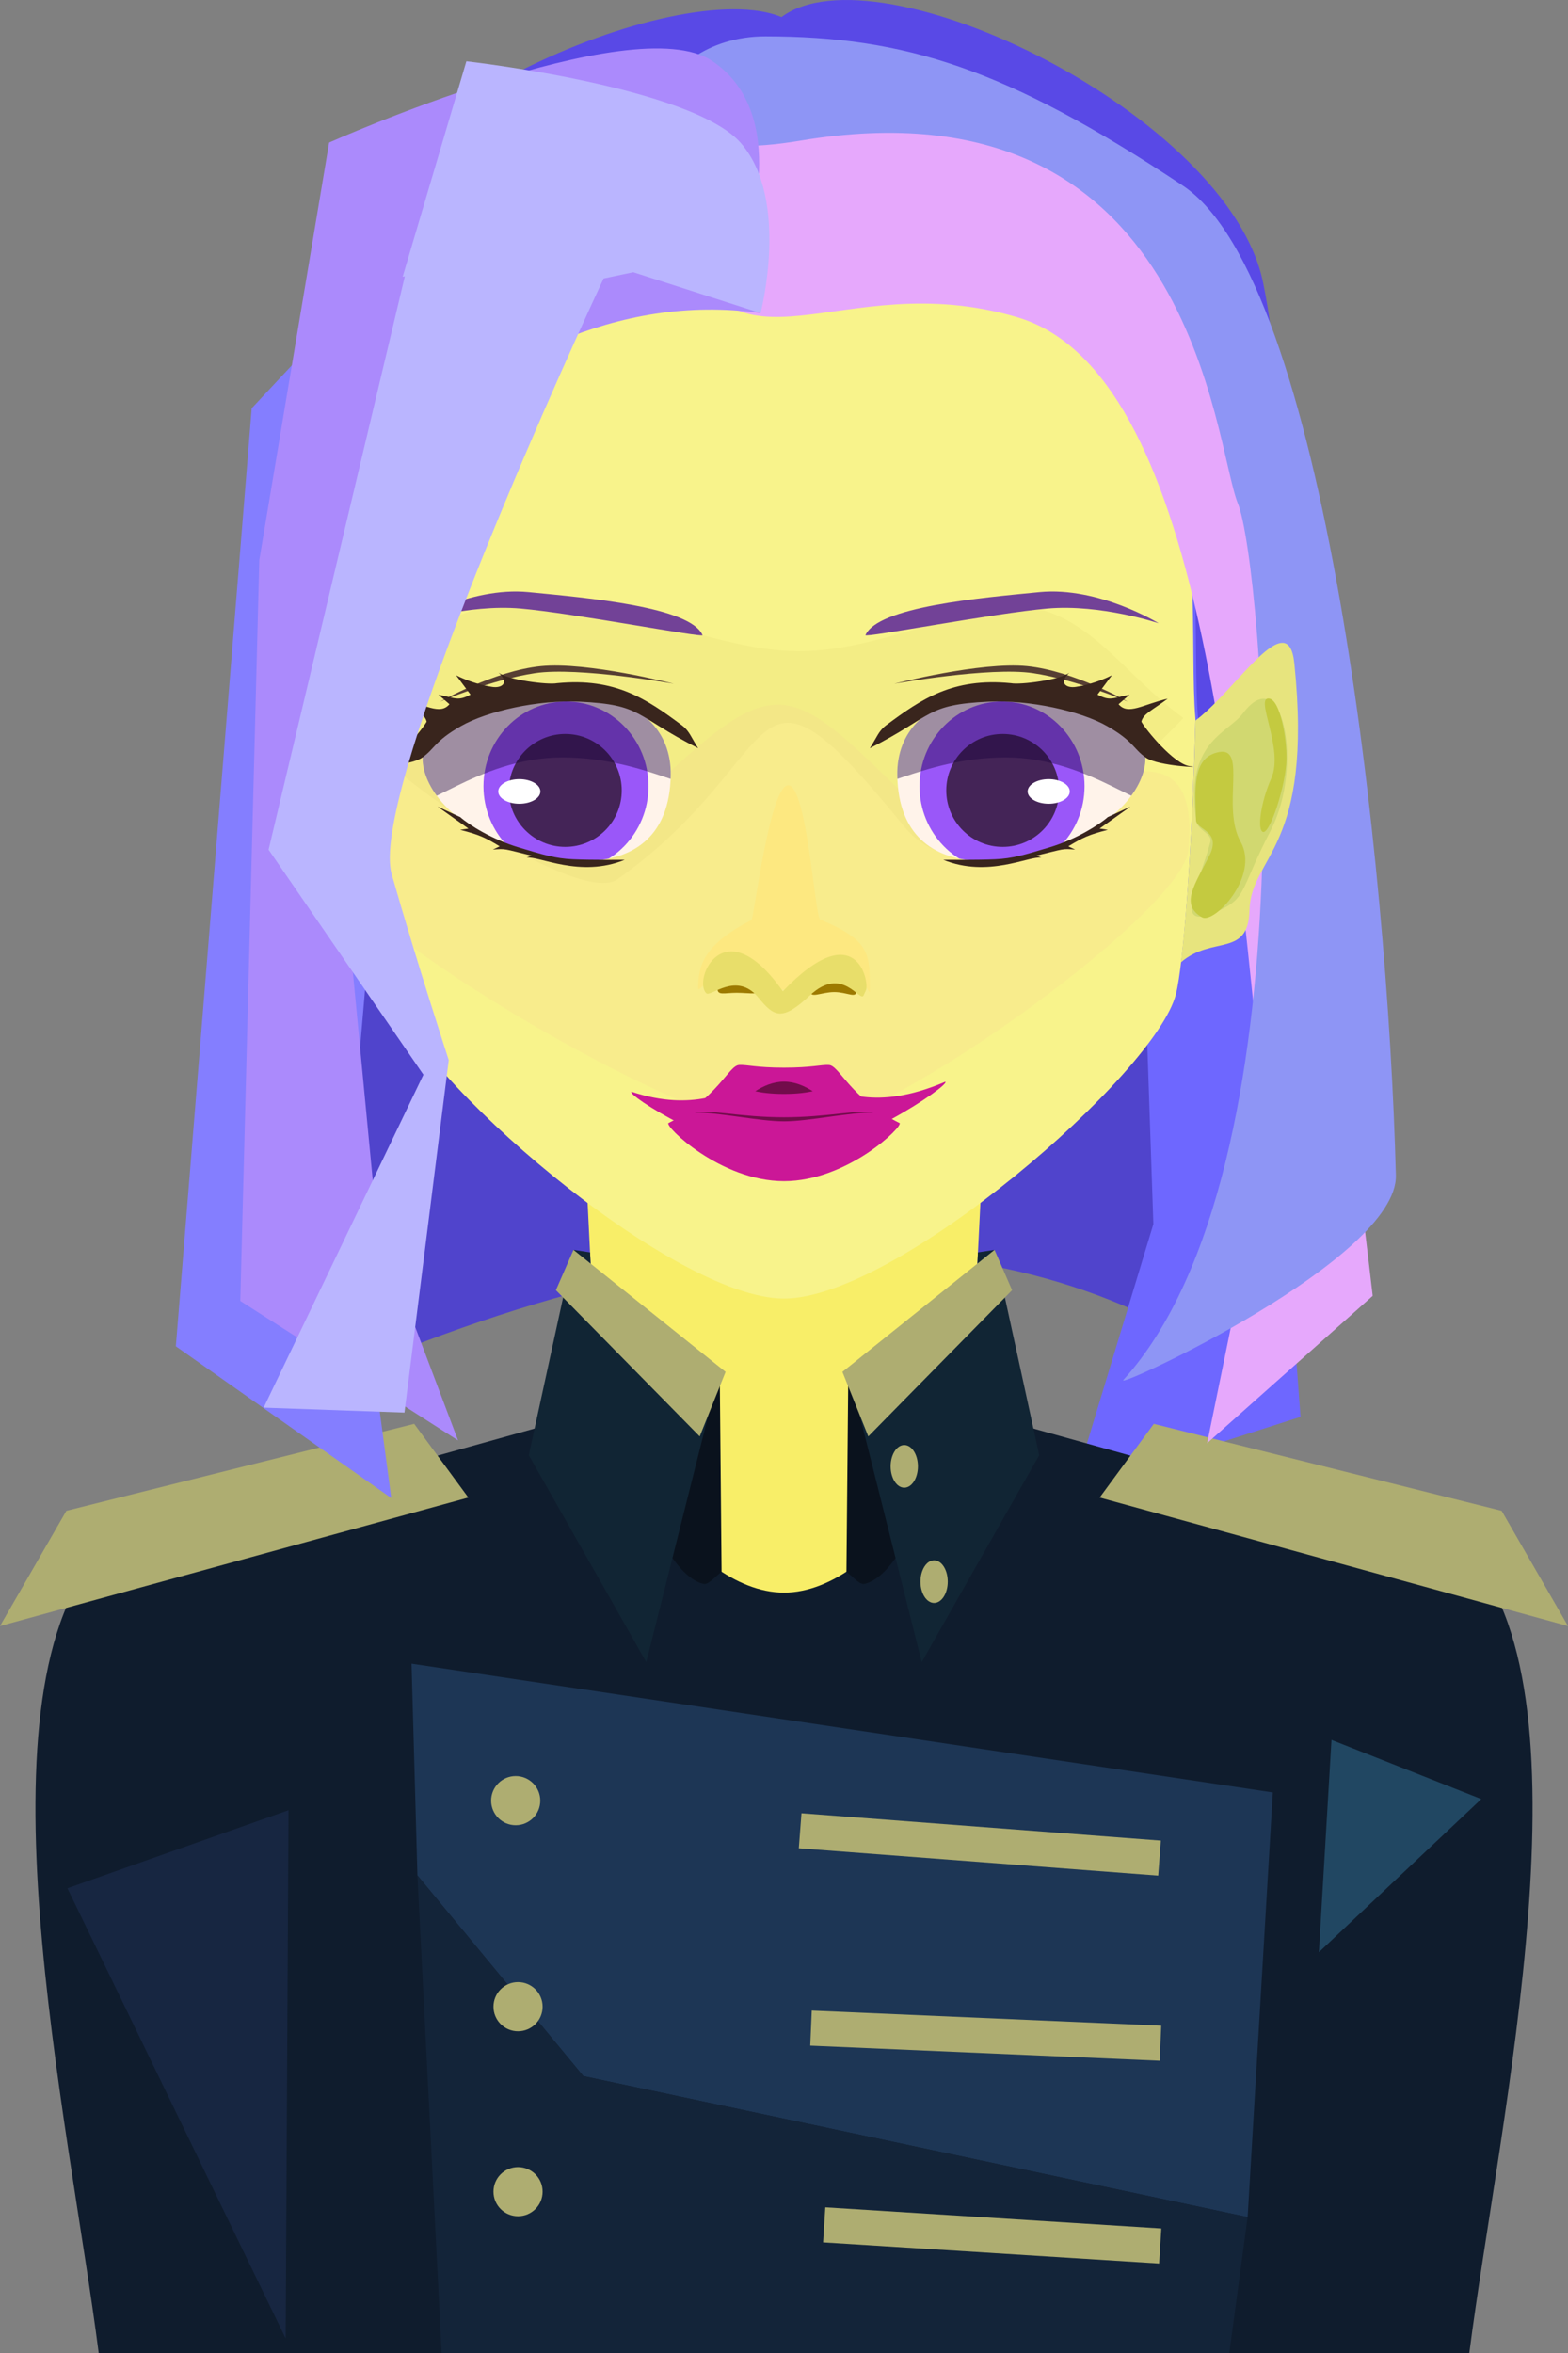 <svg xmlns="http://www.w3.org/2000/svg" viewBox="0 0 200 300">
  <rect x="0" y="0" width="200" height="300" fill="#808080" stroke="none"/>
  <defs>
    <clipPath id="d">
      <use href="#a"/>
    </clipPath>
    <clipPath id="c">
      <use href="#b"/>
    </clipPath>
  </defs>
  <g data-label="Hair_back">
    <path d="M100.348 5.772C70.055 5.77 47.246 32.655 47.243 44.89l-8.339 132.473c55.25-24.91 94.603-22.012 122.876 0L153.44 44.89c-.002-12.233-22.8-39.117-53.093-39.118Z" style="fill:#5044cc"/>
    <path d="m155.337 39.67-11.514 19.448 3.29 96.95-10.257 33.864 29.027-9.289z" style="fill:#6e67ff"/>
  </g>
  <g data-label="Torso">
    <path data-label="body" d="m100 173.26-86.805 24.215C-3.817 215.063 8.778 270.22 12.588 300h174.824c3.81-29.779 16.405-84.937-.607-102.525z" style="fill:#0f1c2d"/>
    <g data-label="pads">
      <path d="m8.466 192.62 44.365-11.085 6.908 9.395L0 207.314ZM191.534 192.62l-44.365-11.085-6.908 9.395L200 207.314Z" style="fill:#aead71"/>
    </g>
    <path data-label="neck" d="m73.227 118.675 3.127 62.987s11.163 21.39 23.646 21.39 23.646-21.39 23.646-21.39l3.127-62.987H100z" style="fill:#f8ee68"/>
    <g data-label="flap">
      <path d="M52.493 212.112 162.35 228.53l-3.212 54.14-84.73-17.975-21.166-25.594Z" style="fill:#1d3655"/>
      <path d="M53.24 239.102 56.33 300H156.8l2.337-17.33-84.729-17.975z" style="fill:#132439"/>
      <circle cx="65.777" cy="229.575" r="3.134" style="fill:#aead71"/>
      <circle cx="66.076" cy="255.845" r="3.134" style="fill:#aead71"/>
      <circle cx="66.076" cy="279.428" r="3.134" style="fill:#aead71"/>
      <path d="m102.229 231.184 45.84 3.485-.34 4.465-45.84-3.485zM103.542 256.34l44.573 1.926-.193 4.473-44.574-1.927zM105.268 281.426l42.86 2.696-.28 4.467-42.86-2.695z" style="fill:#aead71"/>
    </g>
    <g data-label="collar">
      <path d="m91.803 174.944.236 25.446c-1.01.81-1.721 1.698-2.333 1.549-2.083-.509-3.796-3.001-4.851-4.655" style="fill:#0a121d"/>
      <path d="m91.722 174.972-16.39-13.782-.068-1.517-2.117-.321-5.7 26.174 14.987 26.386z" style="fill:#112534"/>
      <path d="m73.147 159.352 19.402 15.555-3.3 8.23-18.344-18.645z" style="fill:#aead71"/>
      <path d="m108.201 174.944-.237 25.446c1.011.81 1.722 1.698 2.334 1.549 2.083-.509 3.796-3.001 4.85-4.655" style="fill:#0a121d"/>
      <path d="m108.278 174.972 16.39-13.782.068-1.517 2.117-.321 5.7 26.174-14.987 26.386z" style="fill:#112534"/>
      <path d="m126.853 159.352-19.402 15.555 3.3 8.23 18.344-18.645z" style="fill:#aead71"/>
      <ellipse cx="115.34" cy="186.954" rx="1.741" ry="2.718" style="fill:#aead71"/>
      <ellipse cx="119.146" cy="201.651" rx="1.741" ry="2.718" style="fill:#aead71"/>
    </g>
    <path d="m168.227 248.9 20.711-19.528-19.105-7.541z" style="fill:#214762"/>
    <path data-label="path30" d="m8.601 240.746 28.2-9.954-.366 67.352z" style="fill:#172641"/>
  </g>
  <g data-label="Face">
    <path data-label="skin" d="M100.014 24.678c-59.78 0-50.869 48.433-52.498 67.083.437 16.632 1.516 31.106 2.5 35.002C52.565 136.846 85.575 165.56 100 165.56c14.425 0 47.44-28.715 49.988-38.798.986-3.9 2.06-18.4 2.496-35.053-1.61-18.685 7.26-67.032-52.47-67.032z" style="fill:#f8f38b"/>
    <path data-label="shadow" d="M150.935 91.541s-24.794 27.09-35.59 13.856c-20.766-25.455-14.236-9.126-36.597 6.715-5.124 3.63-32.077-15.04-32.173-18.539-.26-9.481 12.753-21.043 31.743-15.739 23.314 6.513 22.98 7.512 47.573-.499 11.877-1.653 16.352 7.943 25.044 14.206z" style="fill:#826500;fill-opacity:.046"/>
    <path data-label="flush" d="M151.562 108.476c-.803 7.914-40.67 36.927-51.715 36.015-13.53-1.118-58.745-27.776-58.527-35.72.84-30.734 31.102 2.092 38.724-5.244 19.076-18.361 19.607-17.611 36.048-1.442 9.723 9.563 37.889-17.47 35.47 6.39z" style="fill:#f7ac9f;fill-opacity:.092"/>
    <g data-label="Mouth" style="fill:#cb1797">
      <g data-label="closed" style="fill:#cb1797">
        <path data-label="flesh" d="M95.104 139.635c-1.165.054-2.265.728-7.702 3.51-.52.265 5.64 2.867 12.598 2.867 6.957 0 13.118-2.602 12.598-2.868-5.437-2.781-6.537-3.455-7.702-3.509-.905-.042-1.852.29-4.896.29-3.044 0-3.99-.332-4.896-.29z" style="fill:#720c4b"/>
        <path data-label="lips" d="M94.28 139.098c-1.361.064-2.647.85-8.999 4.1-.608.311 6.59 3.352 14.719 3.35 8.129.002 15.327-3.038 14.719-3.35-6.352-3.25-7.638-4.036-8.998-4.1-1.059-.049-2.165.339-5.721.34-3.556-.001-4.662-.39-5.72-.34zm5.72 2.958c5.515 0 6.546-.136 7.946.296a156.323 156.323 0 0 0-7.946-.193c-3.228 0-5.96.09-7.946.193 1.4-.432 2.431-.296 7.946-.296z" style="fill:#cb1797"/>
      </g>
      <g data-label="open" style="fill:#cb1797">
        <path data-label="flesh" d="M94.275 136.666c-1.165.054-2.3 3.835-7.736 6.616-.52.266 6.504 6.77 13.461 6.77 6.957 0 13.843-6.4 13.323-6.666-5.437-2.782-6.64-6.597-7.805-6.651-.906-.043-2.474.151-5.518.152-3.044-.001-4.82-.264-5.725-.221z" style="fill:#720c4b"/>
        <path data-label="lips" d="M94.28 135.784c-1.361.063-2.647 4.165-8.999 7.415-.608.31 6.59 7.398 14.719 7.397 8.129 0 15.327-7.086 14.719-7.397-6.352-3.25-7.638-7.352-8.998-7.415-1.059-.05-2.165.338-5.721.339-3.556-.001-4.662-.389-5.72-.34zm5.72 2.129c5.515 0 9.049 8.542 10.984 5.889-2.746.631-6.521 1.92-10.984 1.92s-8.238-1.289-10.984-1.92c1.935 2.653 5.47-5.89 10.984-5.89z" style="fill:#cb1797"/>
      </g>
      <g data-label="smile" style="fill:#cb1797">
        <path data-label="flesh" d="M95.104 139.635c-1.165.054-5.683 1.313-11.218 1.263-.52.266 9.157 5.945 16.114 5.944 6.957 0 18.099-6.752 17.578-7.018-7.097 1.271-11.517-.135-12.682-.19-.905-.041-1.852.29-4.896.29-3.044 0-3.99-.331-4.896-.29z" style="fill:#720c4b"/>
        <path data-label="lips" d="M94.28 138.778c-1.361.063-5.679 3.09-13.723.417-.803.31 11.314 8.11 19.443 8.108 8.129.001 21.369-9.067 20.566-9.378-9.167 3.944-13.485.916-14.845.853-1.059-.05-2.165.7-5.721.701-3.556 0-4.662-.75-5.72-.7zm5.72 3.674c5.515 0 9.39-1.015 11.399-.583-2.85-.103-8.17 1.1-11.399 1.1-3.228 0-8.549-1.203-11.399-1.1 2.01-.432 5.884.583 11.399.583z" style="fill:#cb1797"/>
      </g>
    </g>
    <g data-label="nose">
      <path d="M110.943 126.368c.056 1.19-2.552-6.942-7.065-2.71-3.921 3.677-5 2.969-7.194.294-3.01-3.67-7.616 2.946-7.627 2.089-.037-2.929.741-5.645 6.792-8.73.308-.156 2.333-17.228 4.704-17.188 2.372.043 3.394 16.846 4.065 17.125 6.487 2.691 6.325 4.41 6.325 9.12z" style="fill:#fde880"/>
      <path d="M109.218 126.398c0 .943-1.183.091-2.801.091s-3.058.852-3.058-.091c0-.944 1.312-1.71 2.93-1.71 1.617 0 2.929.766 2.929 1.71zM97.372 126.028c0 .943-1.782.554-3.4.554-1.617 0-2.458.39-2.458-.554 0-.944 1.311-1.71 2.929-1.71 1.618 0 2.93.766 2.93 1.71z" style="fill:#9d7a00"/>
      <path d="M110.154 126.904c-.453.978-2.702-3.881-6.84 0-3.598 3.374-4.588 2.724-6.6.27-2.761-3.365-6.081-.006-6.625-.532-1.754-1.68 2.243-10.954 9.76-.252 9.466-9.867 11.06-1.118 10.607-.14z" style="fill:#e8de6a"/>
    </g>
    <g data-label="eye_right">
      <g data-label="ball">
        <path data-label="white" id="b" d="M114.448 98.894c-.114-5.72 3.895-9.71 10.85-10.184 9.737-.663 13.51.172 20.784 7.787 0 0 .674 4.98-7.42 9.779-6.411 3.8-23.907 7.912-24.214-7.382z" style="fill:#fff3ea"/>
        <g data-label="clip_group" clip-path="url(#c)">
          <g data-label="iris">
            <ellipse data-label="path5" cx="127.81" cy="100.241" rx="10.525" ry="10.799" style="fill:#9a57f9"/>
            <circle cx="127.896" cy="100.779" r="7.199" style="fill:#442457"/>
          </g>
          <path data-label="shadow" d="M147.1 101.36c-.043 3.39-7.776-4.791-18.807-4.791-11.032 0-17.954 5.855-17.954 2.464 0-3.39 8.37-12.392 19.4-12.392 8.512.345 17.485 4.498 17.361 14.718Z" style="fill:#1a023d;fill-opacity:.416"/>
          <ellipse data-label="highlight" cx="133.762" cy="100.91" rx="2.686" ry="1.569" style="fill:#fff"/>
        </g>
      </g>
      <path data-label="crease" d="M114.052 87.181s12.16-2.184 17.706-1.354c5.547.83 12.094 3.628 12.094 3.628s-6.891-3.93-12.844-4.523c-5.952-.594-16.956 2.25-16.956 2.25z" style="fill:#573f33"/>
      <path data-label="lash_top" d="M110.95 95.398c.896-1.395 1.119-2.213 2.08-2.927 4.495-3.34 8.471-6.089 15.92-5.364 1.165.23 6.29-.415 7.47-1.353-1.444 1.305-.432 2.016.798 1.827 2.604-.4 4.608-1.49 4.608-1.49l-1.842 2.474c1.616.856 1.896.435 4.089.012l-1.4 1.21c1.213 1.449 3.136.013 6.263-.701-2.002 1.504-3.11 1.915-3.352 2.926.488.943 4.172 5.463 6.21 5.685 2.039.222-4.037.025-5.646-1.102-1.61-1.128-1.559-2.093-4.938-4.016-3.38-1.923-9.854-3.36-15.097-3.117-8.131.377-6.951 1.77-15.163 5.936z" style="fill:#39251d"/>
      <path data-label="lash_bot" d="M126.963 109.557c2.197-.104 3.67-.546 6.952-1.535 3.282-.99 6.235-2.82 7.383-3.843l2.895-1.342-3.94 2.805 1.052.16c-2.462.643-3.133.956-5.042 2.106l.87.412c-1.708-.128-1.296-.106-4.919.768l.615.261c-1.563-.24-6.811 2.611-12.515.277 0 0 4.453.038 6.65-.068z" style="fill:#39251d"/>
    </g>
    <g data-label="eye_left">
      <g data-label="ball">
        <path data-label="white" id="a" d="M85.552 98.894c.115-5.72-3.895-9.71-10.85-10.184-9.737-.663-13.51.172-20.784 7.787 0 0-.673 4.98 7.421 9.779 6.411 3.8 23.907 7.912 24.213-7.382z" style="fill:#fff3ea"/>
        <g data-label="clip_group" clip-path="url(#d)">
          <g data-label="iris">
            <ellipse cx="72.191" cy="100.241" rx="10.525" ry="10.799" style="fill:#9a57f9"/>
            <circle cx="72.104" cy="100.779" r="7.199" style="fill:#442457"/>
          </g>
          <path data-label="shadow" d="M52.9 101.36c.043 3.39 7.777-4.791 18.808-4.791 11.031 0 17.953 5.855 17.953 2.464 0-3.39-8.369-12.392-19.4-12.392-8.511.345-17.485 4.498-17.36 14.718z" style="fill:#1a023d;fill-opacity:.416"/>
          <ellipse data-label="highlight" cx="66.239" cy="100.91" rx="2.686" ry="1.569" style="fill:#fff"/>
        </g>
      </g>
      <path data-label="crease" d="M85.949 87.181s-12.16-2.184-17.707-1.354c-5.546.83-12.094 3.628-12.094 3.628s6.892-3.93 12.844-4.523c5.953-.594 16.957 2.25 16.957 2.25z" style="fill:#573f33"/>
      <path data-label="lash_top" d="M89.05 95.398c-.896-1.395-1.119-2.213-2.08-2.927-4.495-3.34-8.47-6.089-15.92-5.364-1.165.23-6.289-.415-7.47-1.353 1.444 1.305.432 2.016-.797 1.827-2.605-.4-4.608-1.49-4.608-1.49l1.841 2.474c-1.616.856-1.896.435-4.088.012l1.4 1.21c-1.214 1.449-3.137.013-6.264-.701 2.002 1.504 3.111 1.915 3.353 2.926-.488.943-4.173 5.463-6.211 5.685-2.038.222 4.037.025 5.647-1.102 1.609-1.128 1.558-2.093 4.938-4.016s9.853-3.36 15.096-3.117c8.131.377 6.951 1.77 15.164 5.936z" style="fill:#39251d"/>
      <path data-label="lash_bot" d="M73.037 109.557c-2.196-.104-3.67-.546-6.952-1.535-3.282-.99-6.234-2.82-7.382-3.843l-2.895-1.342 3.94 2.805-1.052.16c2.461.643 3.132.956 5.041 2.106l-.87.412c1.709-.128 1.296-.106 4.92.768l-.616.261c1.564-.24 6.812 2.611 12.516.277 0 0-4.453.038-6.65-.068z" style="fill:#39251d"/>
    </g>
    <g data-label="ear_left">
      <path d="M36.395 81.965c2.446-.087 7.295 7.082 11.115 9.893.344 13.004 1.086 24.534 1.862 30.84-4-3.466-8.586-.557-8.744-6.639-.182-7.022-8.17-7.686-5.72-31.494.187-1.824.718-2.573 1.487-2.6z" style="fill:#e7e47e"/>
      <path d="M37.907 105.851c3.733 7.214 3.123 8.458 6.028 9.966 7.085 3.677 3.11-2.947 1.684-8.468-.278-1.074 1.586-1.44 1.77-2.61 1.596-10.155-3.96-11.172-5.926-13.788-5.147-6.845-7.736 6.823-3.556 14.9z" style="fill:#d1d870"/>
      <path d="M41.758 107.325c-2.46 4.37 3.371 10.514 4.924 9.629 2.857-1.63.886-4.21-.94-7.861-1.6-3.206 1.676-3.231 1.706-4.548.084-3.693.617-8.016-2.963-8.66-3.58-.643-.266 7.071-2.727 11.44zM35.913 96.812c.055 3.244 2.083 9.48 2.98 9.265.8-.194.29-3.841-1.049-6.85-1.657-3.727 2.212-10.46.26-10.157-1.397.216-2.239 5.06-2.191 7.742z" style="fill:#c4ca40"/>
    </g>
    <g data-label="brows">
      <path data-label="brow_right" d="M110.391 80.982c1.575-3.617 14.622-4.75 22.193-5.487 7.57-.737 15.208 3.975 15.208 3.975s-7.364-2.478-14.198-1.88c-6.833.598-23.203 3.755-23.203 3.392z" style="fill:#724297"/>
      <path data-label="brow_left" d="M89.609 80.982c-1.575-3.617-14.622-4.75-22.192-5.487-7.57-.737-15.208 3.975-15.208 3.975s7.364-2.478 14.197-1.88c6.833.598 23.203 3.755 23.203 3.392z" style="fill:#724297"/>
    </g>
  </g>
  <g data-label="Hair_mid">
    <path d="M99.682 2.176C86.535-3.278 44.004 14.628 39.603 36.017c-6.471 31.459 6.18 78.923 8.249 55.84 1.665-18.584-7.374-67.178 52.502-67.178 59.876 0 50.813 48.594 52.478 67.178 2.069 23.083 14.745-24.381 8.273-55.84-4.4-21.389-49.07-43.045-61.423-33.841Z" style="fill:#5949e6"/>
    <path d="M117.437 15.057c14.847-.02 26.557 9.813 35.194 19.844 8.637 10.03 22.458 130.313 22.458 130.313L153.97 184l7.702-37.605c-4.364-44.005-8.293-98.927-31.884-105.935-22.888-6.798-36.38 9.86-43.201-10.97-4.092-12.496 16.004-14.411 30.851-14.433Z" style="fill:#e6a8fc"/>
    <path d="M157.898 64.205c-3.059-7.44-5.596-54.687-55.842-46.267C76.425 22.233 82.843 4.619 97.63 4.636c17.732.02 30.661 4.034 53.218 19.014 18.184 12.076 26.173 86.437 27.197 126.192.275 10.677-35.945 27.405-34.758 26.096 24.442-26.948 17.67-104.293 14.611-111.733z" style="fill:#8e95f5"/>
  </g>
  <g data-label="Hair_front">
    <path d="M54.94 28.446c-1.936 1.161-22.835 23.608-22.835 23.608l-9.676 119.59 27.479 19.352-5.418-40.638Z" style="fill:#847eff"/>
    <path d="m97.015 39.92-1.843-9.1s5.832-16.282-4.354-23.06C80.633.985 41.978 18.175 41.978 18.175l-8.906 53.231-2.422 94.457 27.772 17.78-10.318-27.308-6.324-66.158 8.159-33.109C62.68 46.433 78.379 37.324 97.015 39.92Z" style="fill:#ab8afc"/>
    <path d="M59.487 7.813 51.359 35.29l.278-.061-17.38 73.107 19.75 28.688-20.378 42.443 17.96.63 5.648-44.935s-3.997-12.212-7.28-23.706c-2.747-9.613 19.381-59.541 27.03-75.95l3.786-.798 16.242 5.21s3.76-14.45-2.503-21.658C88.25 11.053 59.487 7.813 59.487 7.813Z" style="fill:#bab5ff"/>
  </g>
  <g data-label="Ear_right">
    <path d="M163.605 81.965c-2.445-.087-7.294 7.082-11.114 9.893-.344 13.004-1.087 24.534-1.863 30.84 4-3.466 8.587-.557 8.744-6.639.182-7.022 8.17-7.686 5.721-31.494-.188-1.824-.718-2.573-1.488-2.6z" style="fill:#e7e47e"/>
    <path d="M162.094 105.851c-3.733 7.214-3.123 8.458-6.028 9.966-7.086 3.677-3.11-2.947-1.684-8.468.277-1.074-1.587-1.44-1.77-2.61-1.597-10.155 3.959-11.172 5.926-13.788 5.146-6.845 7.735 6.823 3.556 14.9z" style="fill:#d1d870"/>
    <path d="M158.242 107.325c2.461 4.37-3.37 10.514-4.923 9.629-2.858-1.63-.886-4.21.939-7.861 1.601-3.206-1.676-3.231-1.706-4.548-.083-3.693-.616-8.016 2.963-8.66 3.58-.643.266 7.071 2.727 11.44zM164.088 96.812c-.056 3.244-2.083 9.48-2.98 9.265-.8-.194-.29-3.841 1.048-6.85 1.658-3.727-2.212-10.46-.26-10.157 1.397.216 2.24 5.06 2.192 7.742z" style="fill:#c4ca40"/>
  </g>
</svg>
